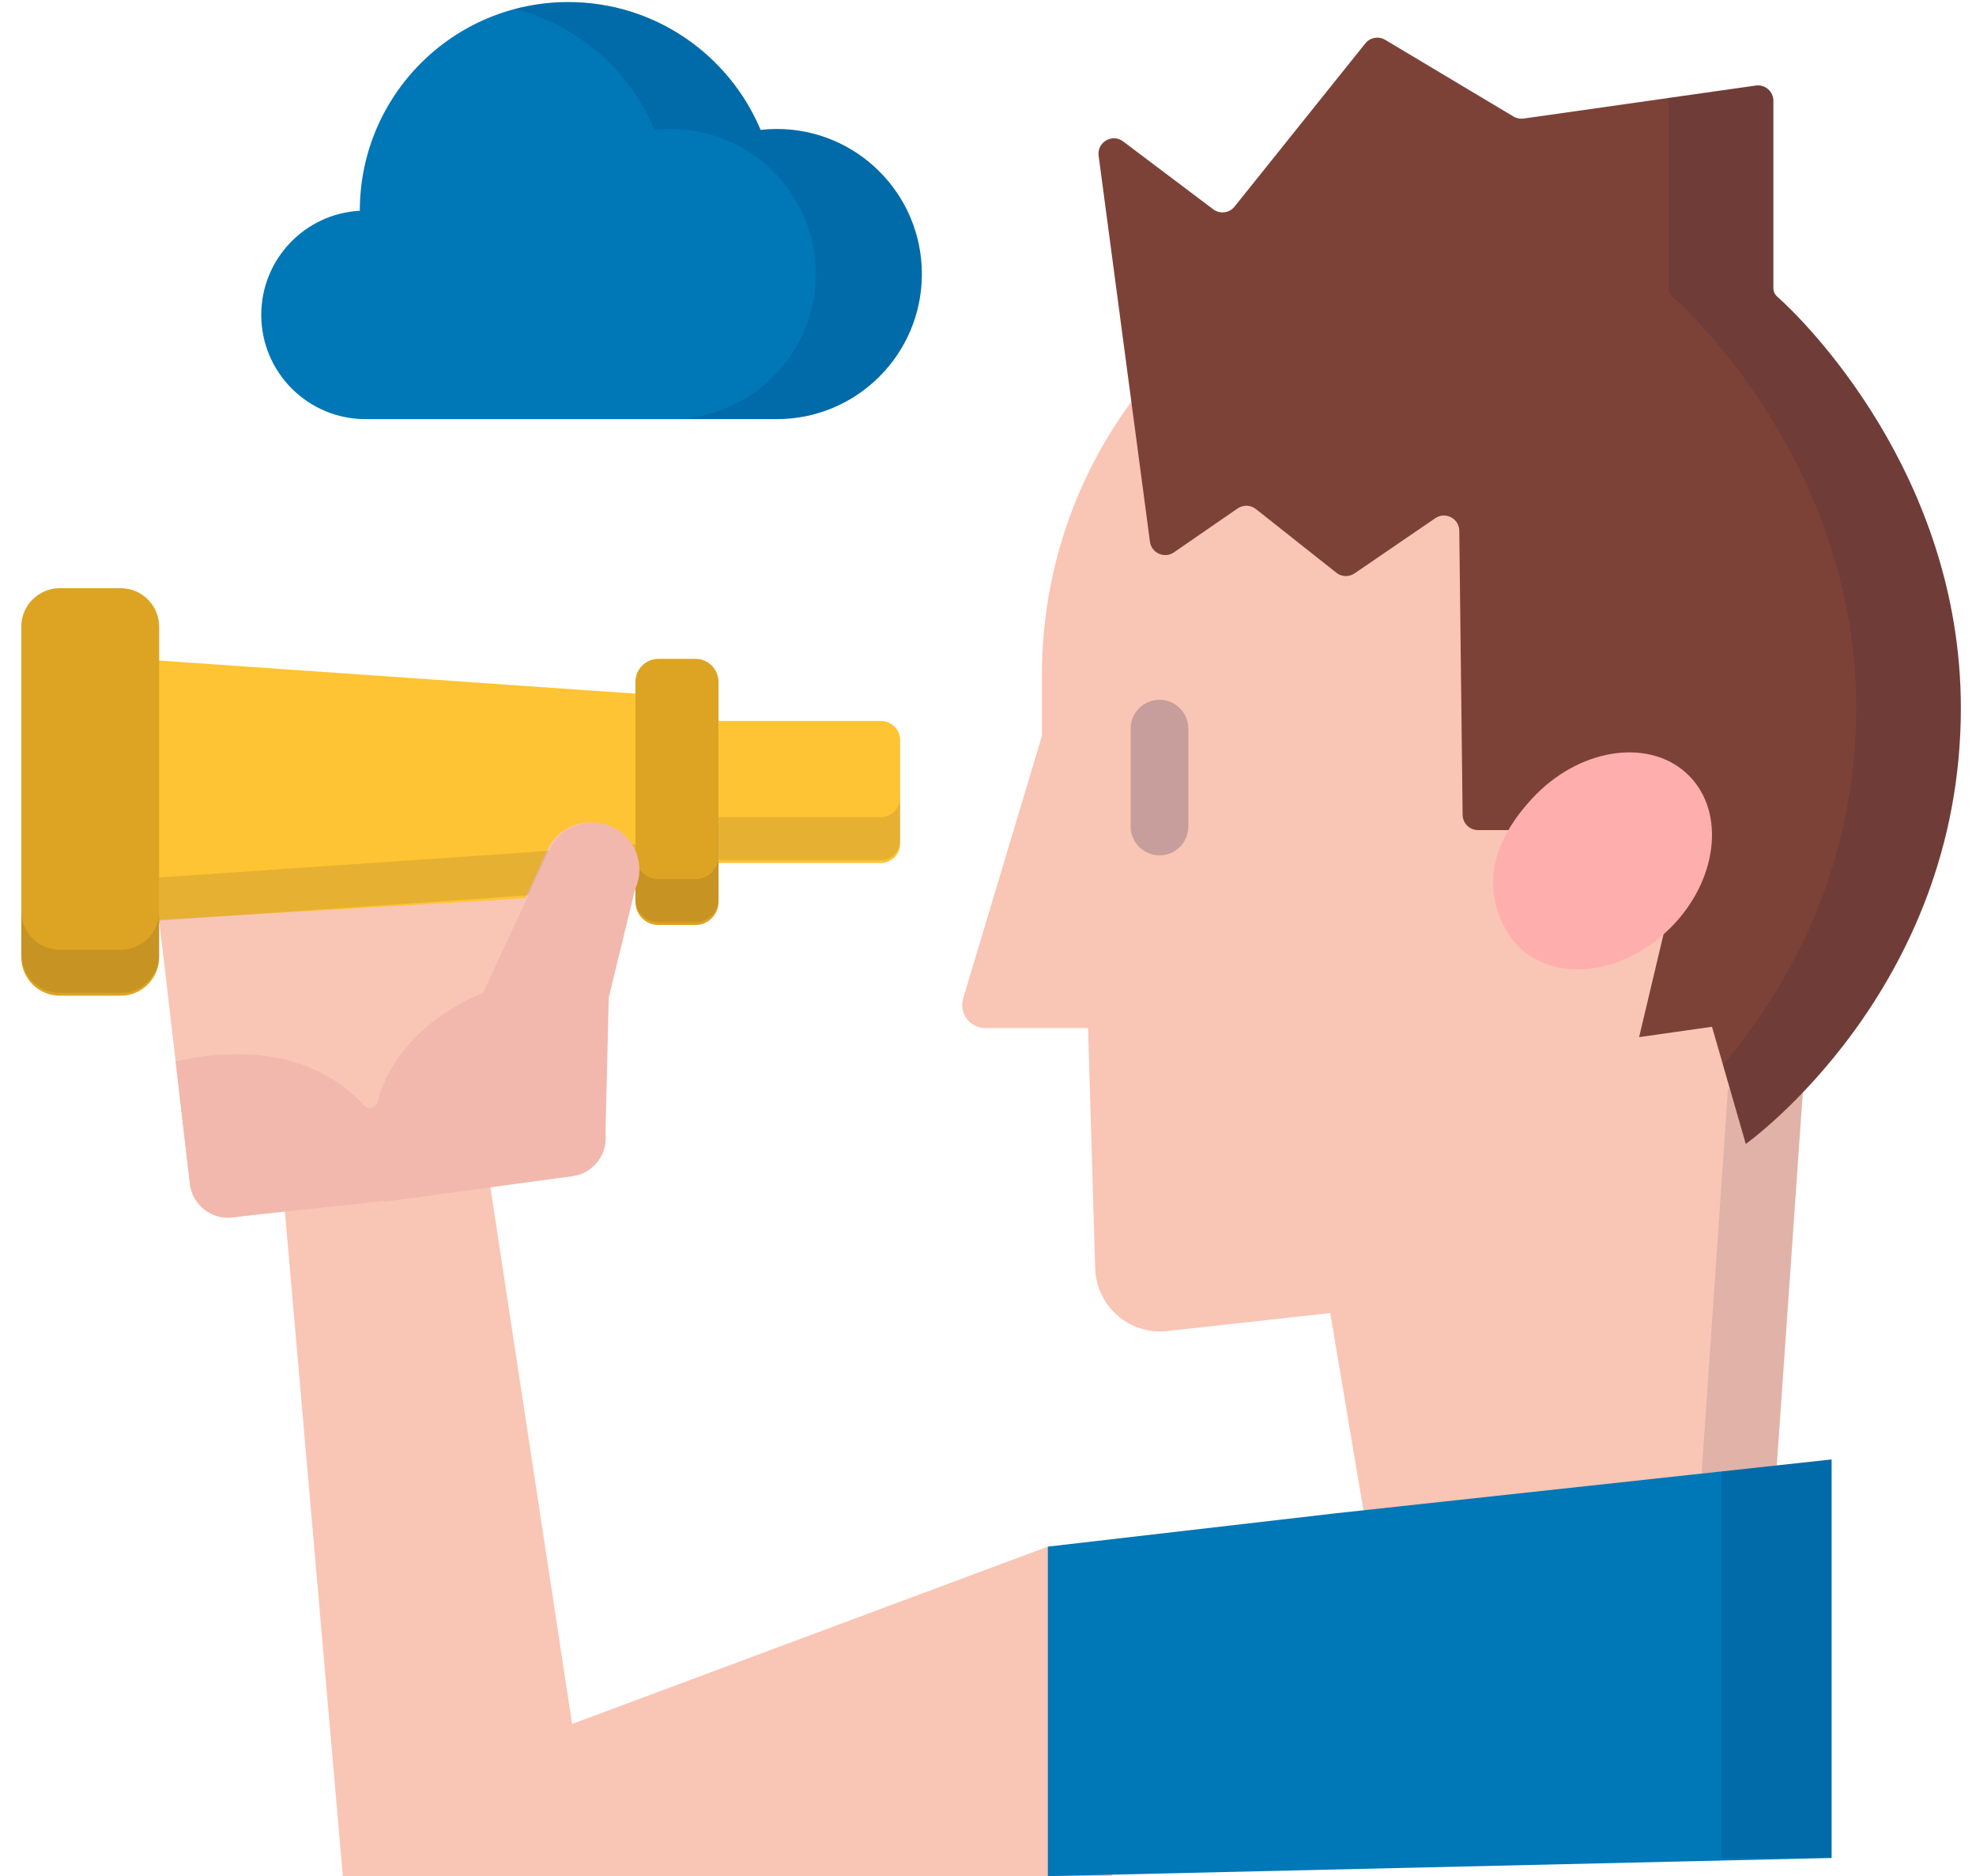 <svg width="79" height="75" viewBox="0 0 79 75" fill="none" xmlns="http://www.w3.org/2000/svg">
<path d="M71.031 58.695L72.086 43.52C78.91 36.609 77.804 26.991 77.804 26.991C77.804 16.882 69.712 8.687 59.73 8.687C49.748 8.687 41.655 16.882 41.655 26.991V29.419L38.508 39.904C38.33 40.496 38.773 41.092 39.391 41.092H43.5L43.785 50.701C43.83 52.216 45.158 53.37 46.664 53.204L53.182 52.485L54.53 60.489" fill="#F9C5B5"/>
<g opacity="0.1">
<path d="M69.086 43.52L68.031 58.901L71.026 58.576L72.086 43.52H69.086Z" fill="#020231"/>
</g>
<path d="M31.056 16.753C34.259 16.753 36.856 14.157 36.856 10.954C36.856 7.751 34.259 5.155 31.056 5.155C30.837 5.155 30.622 5.168 30.409 5.192C29.148 2.19 26.181 0.082 22.721 0.082C18.118 0.082 14.386 3.814 14.386 8.418C14.386 8.42 14.386 8.422 14.386 8.424C12.19 8.542 10.445 10.36 10.445 12.585C10.445 14.887 12.311 16.753 14.613 16.753H31.056V16.753Z" fill="#0077B6"/>
<path opacity="0.1" d="M31.053 5.155C30.834 5.155 30.618 5.168 30.406 5.192C29.145 2.19 26.178 0.082 22.718 0.082C21.986 0.082 21.276 0.178 20.599 0.355C23.119 1.015 25.175 2.826 26.169 5.192C26.381 5.168 26.597 5.155 26.816 5.155C30.019 5.155 32.615 7.751 32.615 10.954C32.615 14.157 30.019 16.753 26.816 16.753H31.053C34.256 16.753 36.852 14.157 36.852 10.954C36.852 7.751 34.256 5.155 31.053 5.155Z" fill="#020231"/>
<path opacity="0.1" d="M6.362 36.768L6.557 38.439L23.002 37.471L22.613 35.788L6.362 36.768Z" fill="#020231"/>
<path d="M66.506 37.349L65.531 41.456L68.445 41.041L69.797 45.724C69.797 45.724 78.394 39.617 78.394 28.305C78.394 18.958 72.086 12.765 71.055 11.86C70.955 11.773 70.899 11.647 70.899 11.514V4.029C70.899 3.655 70.567 3.368 70.197 3.42L60.913 4.739C60.773 4.759 60.632 4.73 60.511 4.658L55.379 1.592C55.115 1.435 54.776 1.496 54.584 1.736L49.355 8.26C49.147 8.519 48.771 8.566 48.505 8.366L44.903 5.653C44.467 5.325 43.851 5.684 43.923 6.225L45.975 21.653C46.036 22.108 46.556 22.339 46.934 22.078L49.48 20.323C49.702 20.17 49.998 20.18 50.21 20.347L53.428 22.894C53.639 23.061 53.934 23.071 54.156 22.919L57.38 20.714C57.785 20.437 58.336 20.723 58.342 21.214L58.475 32.572C58.479 32.909 58.753 33.18 59.09 33.18H60.318C60.603 33.18 60.851 32.985 60.917 32.708L66.506 37.349Z" fill="#7C4238"/>
<g opacity="0.1">
<path d="M71.055 11.86C70.955 11.773 70.899 11.647 70.899 11.514V4.029C70.899 3.655 70.568 3.368 70.197 3.42L66.704 3.916C66.711 3.953 66.716 3.99 66.716 4.029V11.515C66.716 11.647 66.773 11.773 66.873 11.86C67.903 12.765 74.212 18.959 74.212 28.305C74.212 34.87 71.316 39.682 68.885 42.565L69.797 45.724C69.797 45.724 78.395 39.617 78.395 28.305C78.394 18.958 72.086 12.765 71.055 11.86Z" fill="#020231"/>
</g>
<path d="M61.432 31.734C63.316 29.85 66.042 29.521 67.52 30.999C68.999 32.477 68.67 35.203 66.785 37.087C64.901 38.971 62.175 39.3 60.697 37.822C60.697 37.822 58.004 35.218 61.432 31.734Z" fill="#FFAEAE"/>
<path d="M20.481 35.944L5.404 36.975V26.336L25.404 27.726V35.585L20.481 35.944Z" fill="#FFC433"/>
<path d="M27.804 36.974H26.326C25.817 36.974 25.404 36.562 25.404 36.052V27.258C25.404 26.749 25.817 26.336 26.326 26.336H27.804C28.313 26.336 28.726 26.749 28.726 27.258V36.052C28.726 36.562 28.313 36.974 27.804 36.974Z" fill="#DDA322"/>
<path d="M35.218 34.493H28.727V28.817H35.218C35.642 28.817 35.986 29.162 35.986 29.586V33.725C35.986 34.15 35.642 34.493 35.218 34.493Z" fill="#FFC433"/>
<path d="M41.893 61.821L22.872 68.91L19.599 47.415L22.79 47.016C23.633 46.911 24.231 46.142 24.125 45.3L24.258 39.865L25.313 35.538C25.743 34.595 25.323 33.472 24.38 33.042C23.436 32.612 22.313 33.032 21.883 33.976L21.004 35.906L6.362 36.769L7.592 47.327C7.697 48.169 8.466 48.767 9.308 48.661L11.388 48.401L13.707 74.992H44.469L41.893 61.821Z" fill="#F9C5B5"/>
<path d="M73.227 58.337V74.266L41.893 74.992V71.187V66.504V61.821L53.402 60.489L73.227 58.337Z" fill="#0077B6"/>
<path opacity="0.1" d="M73.227 74.266V58.337L68.826 58.815V74.266H73.227Z" fill="#020231"/>
<path d="M4.825 39.799H2.389C1.54 39.799 0.852 39.111 0.852 38.261V25.049C0.852 24.2 1.54 23.512 2.389 23.512H4.825C5.674 23.512 6.362 24.2 6.362 25.049V38.261C6.362 39.111 5.674 39.799 4.825 39.799Z" fill="#DDA322"/>
<path opacity="0.1" d="M35.217 32.659H28.726V34.218C28.726 34.727 28.313 35.141 27.804 35.141H26.326C25.817 35.141 25.404 34.727 25.404 34.218V33.751L20.48 34.11L6.362 35.075V36.427C6.362 37.276 5.674 37.964 4.825 37.964H2.389C1.54 37.964 0.852 37.276 0.852 36.427V38.148C0.852 38.998 1.54 39.686 2.389 39.686H4.825C5.674 39.686 6.362 38.998 6.362 38.148V36.796L20.48 35.831L21.952 35.724L22.859 33.936L24.575 34.102L25.404 35.472V35.939C25.404 36.449 25.817 36.862 26.326 36.862H27.804C28.313 36.862 28.726 36.449 28.726 35.939V34.38H35.217C35.642 34.38 35.986 34.036 35.986 33.612V31.89C35.986 32.315 35.642 32.659 35.217 32.659Z" fill="#020231"/>
<path d="M24.461 33.042C23.517 32.612 22.394 33.032 21.965 33.976L19.314 39.686C19.314 39.686 15.902 40.913 15.084 44.067C15.024 44.299 14.735 44.373 14.572 44.197C12.297 41.731 8.98 41.984 7.021 42.427L7.592 47.326C7.69 48.109 8.361 48.68 9.132 48.672C9.19 48.671 9.249 48.668 9.308 48.661L9.752 48.605L11.391 48.43L15.393 48C15.397 48.01 15.4 48.02 15.404 48.03L16.473 47.885L22.871 47.016C23.714 46.911 24.312 46.142 24.206 45.3L24.339 39.865L25.394 35.538C25.824 34.595 25.404 33.471 24.461 33.042Z" fill="#F2B8AD"/>
<g opacity="0.2">
<path d="M46.356 27.972C45.719 27.972 45.203 28.488 45.203 29.125V33.037C45.203 33.673 45.719 34.19 46.356 34.19C46.992 34.19 47.509 33.673 47.509 33.037V29.125C47.509 28.488 46.992 27.972 46.356 27.972Z" fill="#020231"/>
</g>
</svg>
